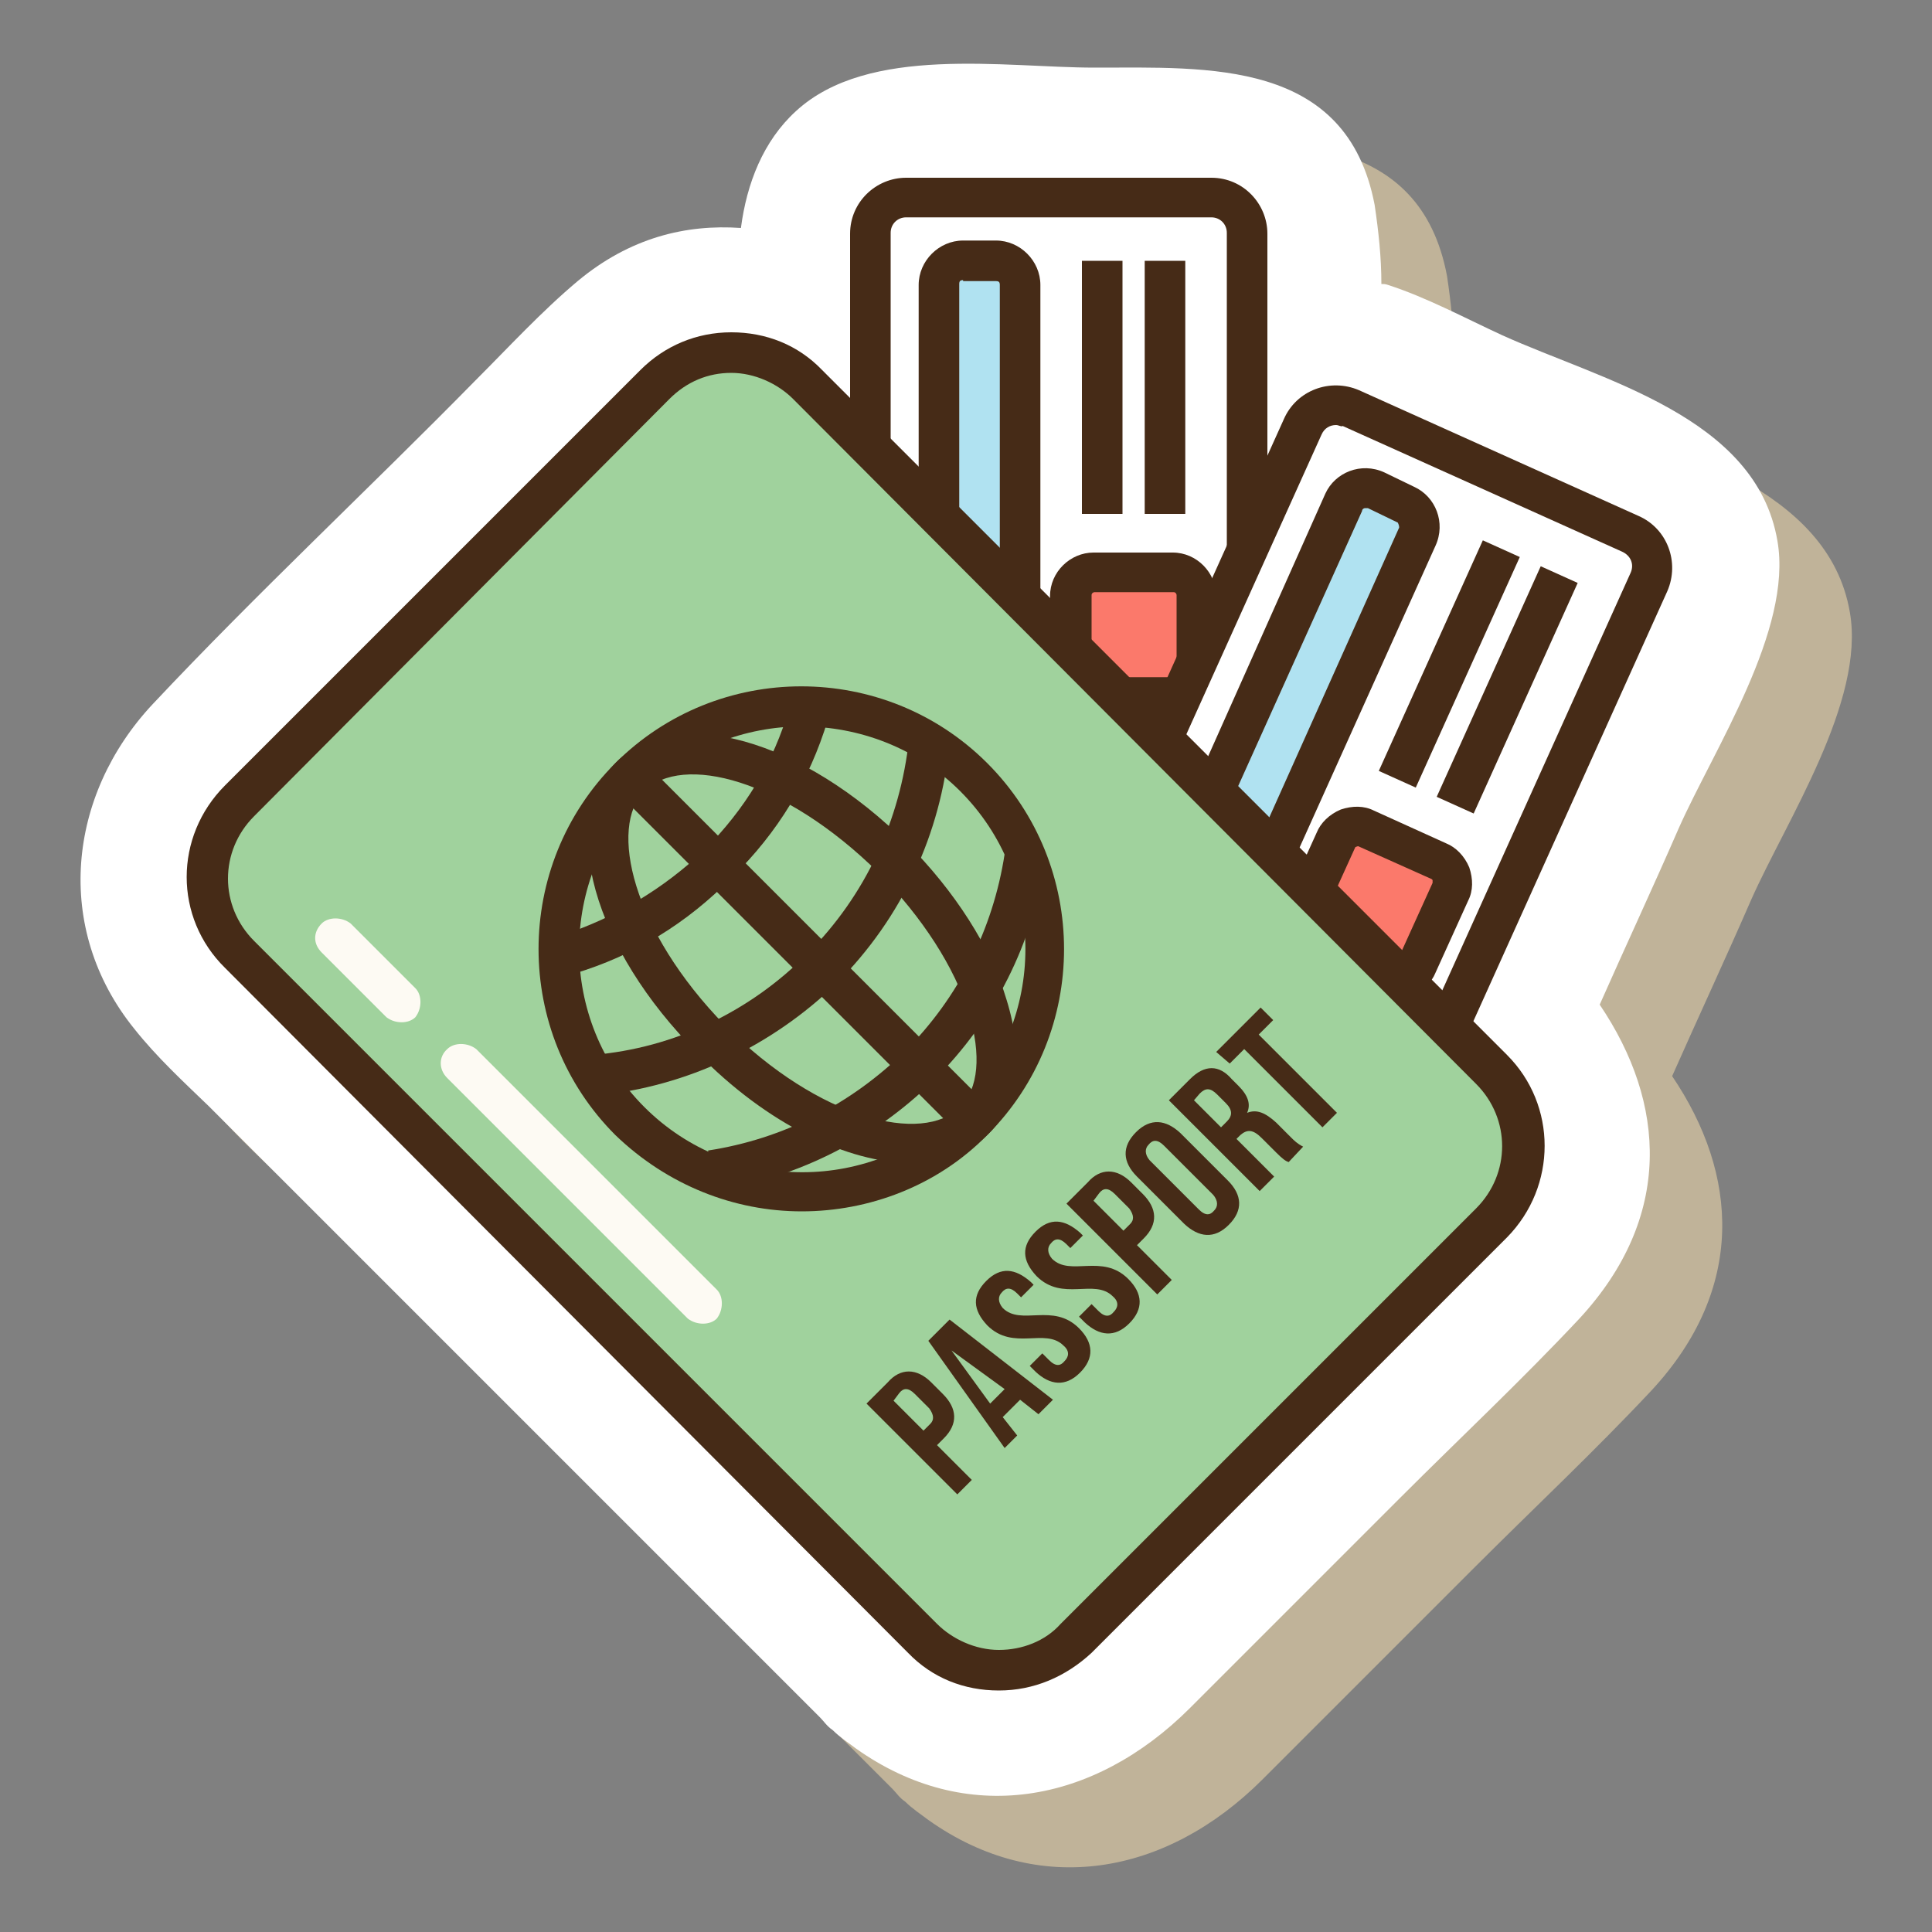 <?xml version="1.0" encoding="utf-8"?>
<!-- Generator: Adobe Illustrator 24.2.3, SVG Export Plug-In . SVG Version: 6.00 Build 0)  -->
<svg version="1.1" id="Layer_1" xmlns="http://www.w3.org/2000/svg" xmlns:xlink="http://www.w3.org/1999/xlink" x="0px" y="0px"
	 viewBox="0 0 200 200" style="enable-background:new 0 0 200 200;" xml:space="preserve">
<rect x="0" y="0" width="200" height="200" fill="#808080" stroke="none"/>
<style type="text/css">
	.st0{fill:#C0B399;}
	.st1{fill:#FFFFFF;}
	.st2{fill:#462B17;}
	.st3{fill:#B0E2F1;}
	.st4{fill:#FB796B;}
	.st5{fill:none;}
	.st6{fill:#A0D29D;}
	.st7{fill:#FDFAF3;}
</style>
<g>
	<path class="st0" d="M29.1,121.9c12,12,24,24,36,36c9.1,9.1,18.3,18.3,27.3,27.3c0.4,0.4,0.7,0.9,1.3,1.3c0.7,0.7,1.6,1.3,2.4,1.9
		c11.4,8.1,24.6,5.8,34.6-4.2c7.3-7.3,14.5-14.5,21.9-21.9c6.1-6.1,12.4-12,18.4-18.4c9.7-10.5,9-22.3,2.1-32.5
		c2.7-6.1,5.5-12.1,8.2-18.3c3.6-8.1,11.8-20.5,10.2-29.7c-2.2-12.9-18.1-16.6-28.5-21.3c-3.9-1.8-7.8-3.9-11.8-5.2
		c-0.3-0.1-0.4-0.1-0.7-0.1c0-2.8-0.3-5.5-0.7-8.2c-2.8-15-17.1-14.1-28.9-14.1c-9.3,0-23.4-2.4-30.9,4.5c-3.4,3.1-5.1,7.5-5.7,12.1
		c-5.7-0.4-11.5,1-16.9,5.5c-3.7,3.1-7.2,6.9-10.6,10.3C45.7,58.1,34,68.9,23.3,80.4c-8.8,9.4-10.3,23.2-1.9,33.6
		C23.7,116.8,26.4,119.4,29.1,121.9z"/>
	<path class="st1" d="M21.6,114.5c12,12,24,24,36,36c9.1,9.1,18.3,18.3,27.3,27.3c0.4,0.4,0.7,0.9,1.3,1.3c0.7,0.7,1.6,1.3,2.4,1.9
		c11.4,8.1,24.6,5.8,34.6-4.2c7.3-7.3,14.5-14.5,21.9-21.9c6.1-6.1,12.4-12,18.4-18.4c9.7-10.5,9-22.3,2.1-32.5
		c2.7-6.1,5.5-12.1,8.2-18.3c3.6-8.1,11.8-20.5,10.2-29.7c-2.2-12.9-18.1-16.6-28.5-21.3c-3.9-1.8-7.8-3.9-11.8-5.2
		c-0.3-0.1-0.4-0.1-0.7-0.1c0-2.8-0.3-5.5-0.7-8.2C139.4,6.1,125.1,7,113.3,7c-9.3,0-23.4-2.4-30.9,4.5c-3.4,3.1-5.1,7.5-5.7,12.1
		c-5.7-0.4-11.5,1-16.9,5.5c-3.7,3.1-7.2,6.9-10.6,10.3C38.2,50.6,26.6,61.4,15.8,72.9c-8.8,9.4-10.3,23.2-1.9,33.6
		C16.2,109.4,18.9,111.9,21.6,114.5z"/>
	<g>
		<g>
			<g>
				<g>
					<path class="st1" d="M129.3,24.1v74c0,2.1-1.6,3.7-3.7,3.7H93.8c-2.1,0-3.7-1.6-3.7-3.7v-74c0-2.1,1.6-3.7,3.7-3.7h31.6
						C127.7,20.4,129.3,22,129.3,24.1z"/>
					<path class="st2" d="M125.6,104H93.8c-3.3,0-5.8-2.7-5.8-5.8v-74c0-3.3,2.7-5.8,5.8-5.8h31.6c3.3,0,5.8,2.7,5.8,5.8v74
						C131.4,101.3,128.7,104,125.6,104z M93.8,22.5c-0.9,0-1.6,0.7-1.6,1.6v74c0,0.9,0.7,1.6,1.6,1.6h31.6c0.9,0,1.6-0.7,1.6-1.6
						v-74c0-0.9-0.7-1.6-1.6-1.6H93.8z"/>
				</g>
				<g>
					<path class="st3" d="M105.7,29.5v40.9c0,1.3-1,2.5-2.5,2.5h-3.4c-1.3,0-2.5-1-2.5-2.5V29.5c0-1.3,1-2.5,2.5-2.5h3.4
						C104.6,27,105.7,28,105.7,29.5z"/>
					<path class="st2" d="M103.1,74.9h-3.4c-2.5,0-4.6-2.1-4.6-4.6V29.5c0-2.5,2.1-4.6,4.6-4.6h3.4c2.5,0,4.6,2.1,4.6,4.6v40.9
						C107.8,72.9,105.7,74.9,103.1,74.9z M99.7,29c-0.3,0-0.4,0.1-0.4,0.4v40.9c0,0.3,0.1,0.4,0.4,0.4h3.4c0.3,0,0.4-0.1,0.4-0.4
						V29.5c0-0.3-0.1-0.4-0.4-0.4H99.7z"/>
				</g>
				<g>
					<path class="st4" d="M123.9,61.7V70c0,1.3-1,2.4-2.4,2.4h-8.2c-1.3,0-2.4-1-2.4-2.4v-8.2c0-1.3,1-2.4,2.4-2.4h8.2
						C122.7,59.2,123.9,60.4,123.9,61.7z"/>
					<path class="st2" d="M121.4,74.4h-8.2c-2.5,0-4.5-2.1-4.5-4.5v-8.2c0-2.5,2.1-4.5,4.5-4.5h8.2c2.5,0,4.5,2.1,4.5,4.5V70
						C126,72.3,123.9,74.4,121.4,74.4z M113.3,61.3c-0.1,0-0.3,0.1-0.3,0.3v8.2c0,0.1,0.1,0.3,0.3,0.3h8.2c0.1,0,0.3-0.1,0.3-0.3
						v-8.2c0-0.1-0.1-0.3-0.3-0.3H113.3z"/>
				</g>
				<g>
					<line class="st5" x1="114.1" y1="53.2" x2="114.1" y2="27"/>
					<rect x="112" y="27" class="st2" width="4.2" height="26.2"/>
				</g>
				<g>
					<line class="st5" x1="120.6" y1="53.2" x2="120.6" y2="27"/>
					<rect x="118.5" y="27" class="st2" width="4.2" height="26.2"/>
				</g>
			</g>
			<g>
				<g>
					<path class="st1" d="M170.7,60.4l-30.4,67.4c-0.9,1.9-3.1,2.7-4.9,1.9l-28.9-13c-1.9-0.9-2.7-3.1-1.9-4.9l30.4-67.4
						c0.9-1.9,3.1-2.7,4.9-1.9l28.9,13C170.7,56.2,171.4,58.4,170.7,60.4z"/>
					<path class="st2" d="M136.8,132c-0.7,0-1.6-0.1-2.4-0.4l-28.9-13c-3-1.3-4.3-4.8-3-7.8l30.4-67.4c1.3-3,4.8-4.3,7.8-3l28.9,13
						c3,1.3,4.3,4.8,3,7.8l-30.4,67.4c-0.6,1.5-1.8,2.5-3.3,3.1C138.2,132,137.4,132,136.8,132z M138.3,44c-0.6,0-1.2,0.3-1.5,1
						l-30.4,67.4c-0.4,0.9,0,1.8,0.9,2.2l28.9,13c0.4,0.1,0.9,0.1,1.3,0c0.4-0.1,0.7-0.4,0.9-0.9l30.4-67.4c0.4-0.9,0-1.8-0.9-2.2
						l-28.9-13C138.8,44.2,138.6,44,138.3,44z"/>
				</g>
				<g>
					<path class="st3" d="M146.9,55.4l-16.8,37.3c-0.6,1.2-2.1,1.8-3.3,1.2l-3.1-1.5c-1.2-0.6-1.8-2.1-1.2-3.3l16.8-37.3
						c0.6-1.2,2.1-1.8,3.3-1.2l3.1,1.5C146.9,52.7,147.5,54.2,146.9,55.4z"/>
					<path class="st2" d="M127.8,96.3c-0.6,0-1.3-0.1-1.9-0.4l-3.1-1.5c-2.2-1-3.3-3.7-2.2-6.1l16.6-37.2c1-2.2,3.7-3.3,6.1-2.2
						l3.1,1.5c2.2,1,3.3,3.7,2.2,6.1l-16.8,37.3c-0.4,1-1.3,1.9-2.5,2.4C128.9,96.2,128.3,96.3,127.8,96.3z M141.3,52.6L141.3,52.6
						c-0.1,0-0.3,0.1-0.3,0.3l-16.8,37.3c-0.1,0.1,0,0.4,0.1,0.6l3.1,1.5c0.1,0,0.3,0,0.3,0s0.1-0.1,0.3-0.1l16.8-37.5
						c0.1-0.1,0-0.4-0.1-0.6l-3.1-1.5C141.5,52.6,141.5,52.6,141.3,52.6z"/>
				</g>
				<g>
					<path class="st4" d="M150.3,92.3l-3.4,7.5c-0.6,1.2-1.9,1.8-3.3,1.2l-7.5-3.4c-1.2-0.6-1.8-1.9-1.2-3.3l3.4-7.5
						c0.6-1.2,1.9-1.8,3.3-1.2l7.5,3.4C150.3,89.6,150.8,91.1,150.3,92.3z"/>
					<path class="st2" d="M144.6,103.4c-0.6,0-1.3-0.1-1.9-0.4l-7.5-3.4c-1-0.4-1.9-1.3-2.4-2.5c-0.4-1.2-0.4-2.4,0.1-3.4l3.4-7.5
						c0.4-1,1.3-1.9,2.5-2.4c1.2-0.4,2.4-0.4,3.4,0.1l7.5,3.4c1,0.4,1.9,1.3,2.4,2.5c0.4,1.2,0.4,2.4-0.1,3.4l-3.4,7.5
						c-0.4,1-1.3,1.9-2.5,2.4C145.7,103.2,145.2,103.4,144.6,103.4z M140.6,87.6C140.4,87.6,140.4,87.6,140.6,87.6
						c-0.1,0-0.3,0.1-0.3,0.1l-3.4,7.5c0,0.1,0,0.1,0,0.3l0.1,0.1l7.5,3.4c0.1,0,0.1,0,0.3,0l0.1-0.1l3.4-7.5c0-0.1,0-0.1,0-0.3
						l-0.1-0.1L140.6,87.6L140.6,87.6z"/>
				</g>
				<g>
					<line class="st5" x1="144.8" y1="80.6" x2="155.6" y2="56.6"/>
					
						<rect x="137" y="66.6" transform="matrix(0.411 -0.911 0.911 0.411 25.754 177.239)" class="st2" width="26.2" height="4.2"/>
				</g>
				<g>
					<line class="st5" x1="150.8" y1="83.3" x2="161.6" y2="59.3"/>
					
						<rect x="143" y="69.3" transform="matrix(0.411 -0.911 0.911 0.411 26.822 184.278)" class="st2" width="26.2" height="4.2"/>
				</g>
			</g>
			<g>
				<g>
					<path class="st6" d="M154.5,126.6l-43,43c-4.3,4.3-11.5,4.3-15.9,0L24.8,98.9c-4.3-4.3-4.3-11.5,0-15.9l43-43
						c4.3-4.3,11.5-4.3,15.9,0l70.9,70.9C158.9,115.1,158.9,122.2,154.5,126.6z"/>
					<path class="st2" d="M103.4,175c-3.6,0-6.9-1.3-9.4-3.9l-70.7-70.9C18,95,18,86.6,23.3,81.3l43-43c2.5-2.5,5.8-3.9,9.4-3.9
						c3.6,0,6.9,1.3,9.4,3.9l70.9,70.9c5.2,5.2,5.2,13.6,0,18.9l-43,43C110.3,173.6,107,175,103.4,175z M75.7,38.6
						c-2.4,0-4.6,0.9-6.4,2.7l-43,43.2c-3.6,3.6-3.6,9.3,0,12.9L97,168.1c1.6,1.6,4,2.7,6.4,2.7c2.4,0,4.8-0.9,6.4-2.7l43-43
						c3.6-3.6,3.6-9.3,0-12.9L82.1,41.3C80.5,39.7,78.1,38.6,75.7,38.6z"/>
				</g>
				<g>
					<g>
						<path class="st2" d="M83,125.4c-7,0-13.9-2.7-19.3-7.9c-10.6-10.6-10.6-27.9,0-38.5s27.9-10.6,38.5,0
							c10.6,10.6,10.6,27.9,0,38.5C97,122.8,89.9,125.4,83,125.4z M83,75.2c-5.8,0-11.8,2.2-16.3,6.7c-9,9-9,23.7,0,32.7
							s23.7,9,32.7,0s9-23.7,0-32.7C94.9,77.4,88.9,75.2,83,75.2z"/>
					</g>
					<g>
						<g>
							<path class="st2" d="M59.4,100.8l-1.2-4c5.5-1.8,10.5-4.8,14.7-8.8c4.2-4.2,7.2-9.1,8.8-14.7l4,1.2
								c-1.9,6.3-5.2,11.7-9.9,16.3C71.1,95.6,65.7,98.9,59.4,100.8z"/>
						</g>
						<g>
							<path class="st2" d="M73.9,123.3l-0.6-4.2c7.8-1.2,14.8-4.8,20.4-10.3c5.5-5.5,9.1-12.6,10.3-20.4l4.2,0.6
								c-1.3,8.7-5.2,16.5-11.5,22.8C90.4,118,82.6,121.9,73.9,123.3z"/>
						</g>
						<g>
							<path class="st2" d="M61.8,113.4l-0.4-4.2c8.4-0.7,16.3-4.5,22.2-10.5c6-6,9.6-13.8,10.5-22.2l4.2,0.4
								c-0.9,9.4-4.9,18.1-11.7,24.9C79.9,108.3,71.1,112.5,61.8,113.4z"/>
						</g>
					</g>
					<g>
						<path class="st2" d="M94.4,120.4c-6.6,0-15-4-22.2-11.4c-10.8-10.8-14.5-24-8.4-30.1l0,0c6.1-6.1,19.3-2.4,30.1,8.4
							c4.9,4.9,8.7,10.8,10.3,16.2c1.8,5.8,1.2,10.9-1.9,13.9C100.3,119.4,97.6,120.4,94.4,120.4z M66.7,81.9
							c-3.7,3.7-1.3,14.4,8.4,24.3c9.7,9.7,20.4,12.3,24.3,8.4c1.9-1.9,2.2-5.4,0.9-9.7c-1.5-4.8-4.8-9.9-9.3-14.5
							C81.1,80.6,70.6,78,66.7,81.9L66.7,81.9z"/>
					</g>
					<g>
						
							<rect x="81" y="73.1" transform="matrix(0.707 -0.707 0.707 0.707 -45.128 87.525)" class="st2" width="4.2" height="50.3"/>
					</g>
				</g>
				<g>
					<path class="st2" d="M96.4,143.1l1.2,1.2c1.5,1.5,1.6,3.1,0.1,4.6l-0.7,0.7l3.6,3.6l-1.5,1.5l-9.4-9.4l2.2-2.2
						C93.2,141.6,94.9,141.6,96.4,143.1z M92.5,145l3.1,3.1l0.7-0.7c0.4-0.4,0.4-0.9-0.1-1.6l-1.5-1.5c-0.7-0.7-1.2-0.6-1.6-0.1
						L92.5,145z"/>
					<path class="st2" d="M109,144.9l-1.5,1.5l-1.9-1.5l-1.8,1.8l1.5,1.9l-1.3,1.3l-7.9-11.1l2.2-2.2L109,144.9z M102.5,145.3
						l1.5-1.5l-5.5-4L102.5,145.3z"/>
					<path class="st2" d="M102.1,132.6c1.5-1.5,3-1.3,4.6,0.1l0.3,0.3l-1.3,1.3l-0.4-0.4c-0.7-0.7-1.2-0.6-1.6-0.1
						c-0.4,0.4-0.4,1,0.1,1.6c1.9,1.9,5.2-0.6,7.9,2.1c1.5,1.5,1.6,3.1,0.1,4.6c-1.5,1.5-3.1,1.3-4.6-0.1l-0.6-0.6l1.3-1.3l0.7,0.7
						c0.7,0.7,1.2,0.6,1.6,0.1c0.4-0.4,0.6-1-0.1-1.6c-1.9-1.9-5.2,0.6-7.9-2.1C100.7,135.6,100.6,134.1,102.1,132.6z"/>
					<path class="st2" d="M107.2,127.5c1.5-1.5,3-1.3,4.6,0.1l0.3,0.3l-1.3,1.3l-0.4-0.4c-0.7-0.7-1.2-0.6-1.6-0.1
						c-0.4,0.4-0.4,1,0.1,1.6c1.9,1.9,5.2-0.6,7.9,2.1c1.5,1.5,1.6,3.1,0.1,4.6c-1.5,1.5-3.1,1.3-4.6-0.1l-0.6-0.6l1.3-1.3l0.7,0.7
						c0.7,0.7,1.2,0.6,1.6,0.1c0.4-0.4,0.6-1-0.1-1.6c-1.9-1.9-5.2,0.6-7.9-2.1C105.8,130.5,105.7,129,107.2,127.5z"/>
					<path class="st2" d="M117.1,122.4l1.2,1.2c1.5,1.5,1.6,3.1,0.1,4.6l-0.7,0.7l3.6,3.6l-1.5,1.5l-9.4-9.4l2.2-2.2
						C113.9,120.9,115.6,120.9,117.1,122.4z M113.2,124.3l3.1,3.1l0.7-0.7c0.4-0.4,0.4-0.9-0.1-1.6l-1.5-1.5
						c-0.7-0.7-1.2-0.6-1.6-0.1L113.2,124.3z"/>
					<path class="st2" d="M117.7,121.8c-1.5-1.5-1.6-3.1-0.1-4.6c1.5-1.5,3.1-1.3,4.6,0.1l4.9,4.9c1.5,1.5,1.6,3.1,0.1,4.6
						c-1.5,1.5-3.1,1.3-4.6-0.1L117.7,121.8z M124.1,125.2c0.7,0.7,1.2,0.6,1.6,0.1c0.4-0.4,0.4-1-0.1-1.6l-5.1-5.1
						c-0.7-0.7-1.2-0.6-1.6-0.1c-0.4,0.4-0.4,1,0.1,1.6L124.1,125.2z"/>
					<path class="st2" d="M133.4,120.3c-0.3-0.1-0.6-0.3-1.3-1l-1.5-1.5c-0.9-0.9-1.5-0.9-2.2-0.3l-0.4,0.4l3.9,3.9l-1.5,1.5
						l-9.4-9.4l2.2-2.2c1.5-1.5,3-1.5,4.3,0l0.7,0.7c1,1,1.3,1.9,0.9,2.8c1-0.4,1.9,0,3,1l1.5,1.5c0.4,0.4,0.7,0.7,1.3,1
						L133.4,120.3z M123.6,113.9l2.8,2.8l0.6-0.6c0.6-0.6,0.6-1.2-0.1-1.9l-0.9-0.9c-0.7-0.7-1.2-0.7-1.8-0.1L123.6,113.9z"/>
					<path class="st2" d="M125.9,108.9l4.6-4.6l1.3,1.3l-1.5,1.5l8.1,8.1l-1.5,1.5l-8.1-8.1l-1.5,1.5L125.9,108.9z"/>
				</g>
			</g>
		</g>
		<path class="st7" d="M46.3,108.6L46.3,108.6c0.7-0.7,2.1-0.7,3,0l24.9,24.9c0.7,0.7,0.7,2.1,0,3l0,0c-0.7,0.7-2.1,0.7-3,0
			l-24.9-24.9C45.4,110.7,45.4,109.4,46.3,108.6z"/>
		<path class="st7" d="M33.3,95.6L33.3,95.6c0.7-0.7,2.1-0.7,3,0l6.7,6.7c0.7,0.7,0.7,2.1,0,3l0,0c-0.7,0.7-2.1,0.7-3,0l-6.7-6.7
			C32.4,97.7,32.4,96.5,33.3,95.6z"/>
	</g>
</g>
</svg>
